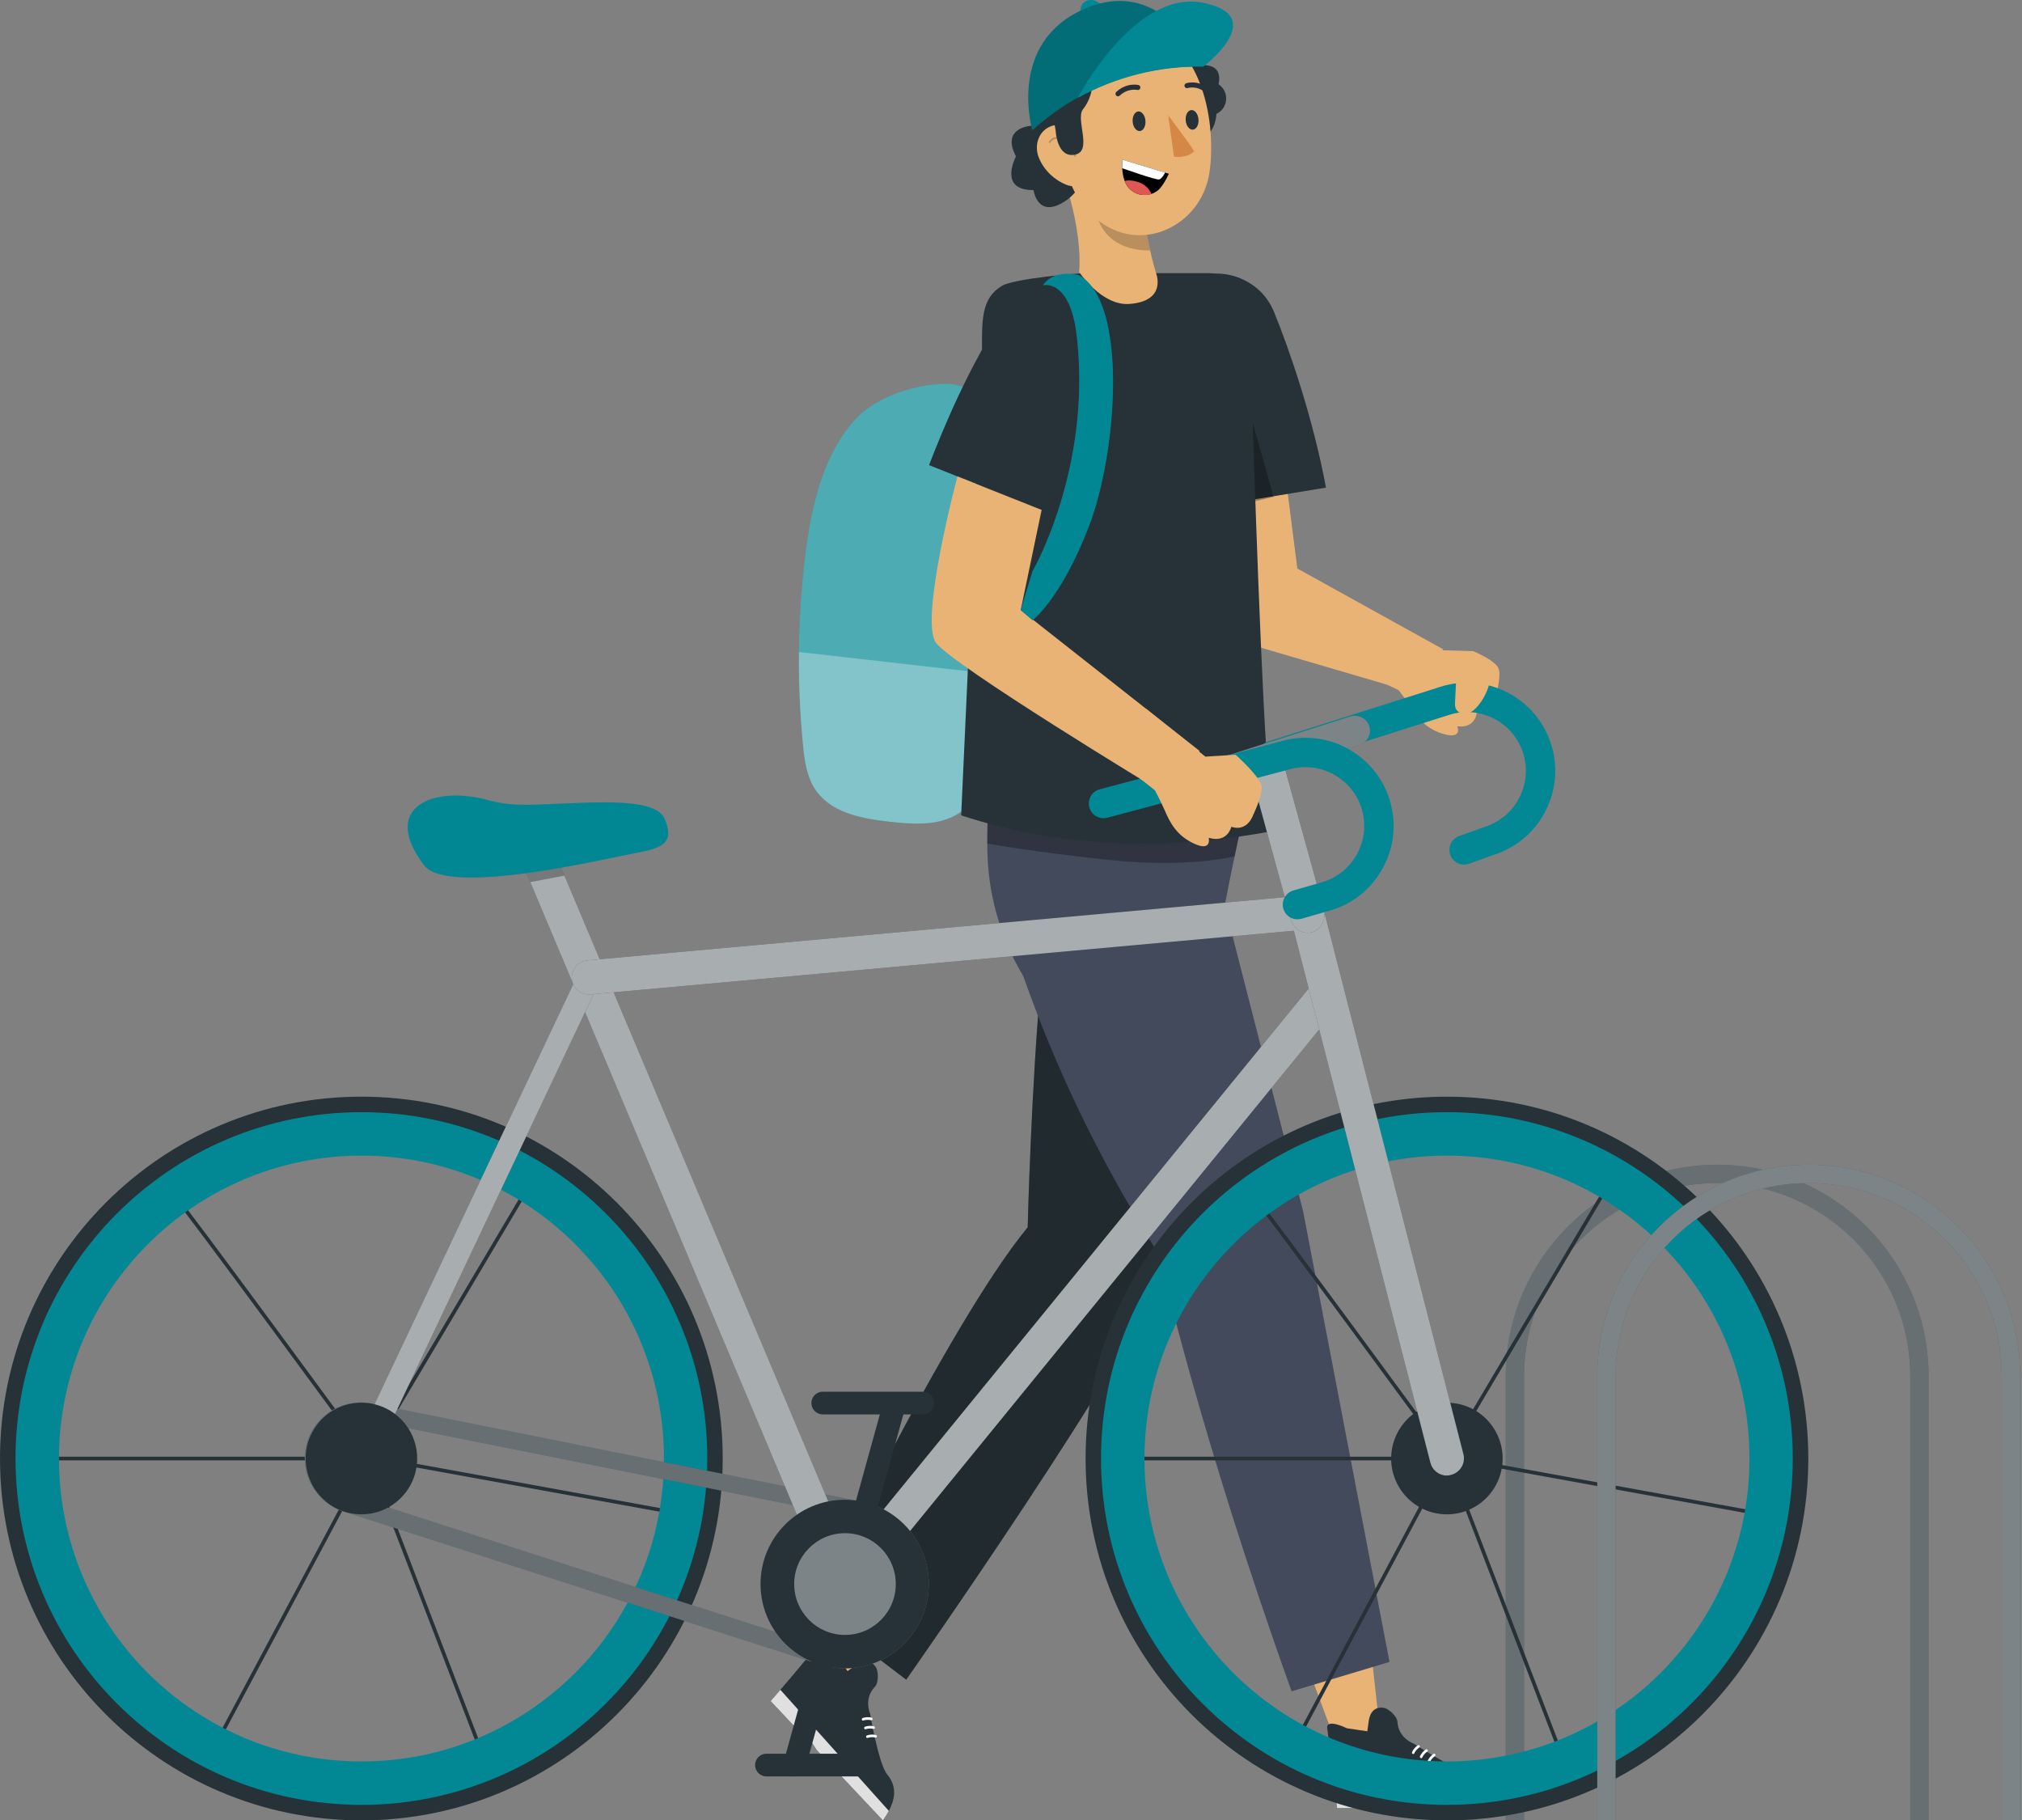<svg width="551" height="496" viewBox="0 0 551 496" fill="none" xmlns="http://www.w3.org/2000/svg">
<rect x="0" y="0" width="551" height="496" fill="#808080" stroke="none"/>
<path d="M348.443 115.161L353.524 154.903L393.304 176.931L382.396 187.852L342.911 176.276C336.054 174.377 330.937 168.641 329.825 161.605L323.839 123.736L348.443 115.161Z" fill="#E9B376"/>
<path d="M347.048 84.678C343.254 75.997 334.689 74.512 332.244 74.605C325.415 74.866 330.988 87.682 327.98 93.827C321.507 106.565 327.808 138.366 327.808 138.366L361.334 132.867C357.929 114.5 351.537 95.599 347.048 84.678Z" fill="#263238"/>
<path opacity="0.3" d="M339.346 137.219L339.876 109.864L347.048 135.383L339.346 137.219Z" fill="black"/>
<path d="M233.011 114.325C222.76 125.666 220.143 142.779 218.71 158.076C217.296 173.163 217.346 188.376 218.867 203.451C219.253 207.28 219.825 211.201 221.745 214.446C225.897 221.46 234.675 223.014 242.393 223.896C249.869 224.75 258.475 225.203 263.756 219.478C267.913 214.973 268.568 208.085 268.991 201.772C270.673 176.682 271.642 148.562 273.119 122.606C273.677 112.819 266.418 104.301 257.254 104.576C248.068 104.851 238.187 108.597 233.011 114.325Z" fill="#028894"/>
<g opacity="0.3">
<path d="M233.011 114.325C222.76 125.666 220.143 142.779 218.71 158.076C217.296 173.163 217.346 188.376 218.867 203.451C219.253 207.28 219.825 211.201 221.745 214.446C225.897 221.46 234.675 223.014 242.393 223.896C249.869 224.75 258.475 225.203 263.756 219.478C267.913 214.973 268.568 208.085 268.991 201.772C270.673 176.682 271.642 148.562 273.119 122.606C273.677 112.819 266.418 104.301 257.254 104.576C248.068 104.851 238.187 108.597 233.011 114.325Z" fill="white"/>
</g>
<path opacity="0.3" d="M263.686 182.874L217.715 177.651C217.629 186.263 218.002 194.879 218.868 203.451C219.254 207.28 219.825 211.201 221.746 214.446C225.898 221.46 234.676 223.014 242.393 223.896C249.869 224.75 258.475 225.203 263.757 219.478C265.072 218.052 266.007 216.372 266.725 214.563L263.686 182.874Z" fill="white"/>
<path d="M353.492 446.448L365.531 478.981L376.441 475.451L372.678 441.113L353.492 446.448Z" fill="#E9B376"/>
<path d="M364.354 492.667L374.247 492.593C374.247 492.593 376.24 491.514 377.415 491.647C378.587 491.782 382.667 492.529 382.667 492.529L408.939 492.329C408.722 491.228 408.455 490.249 408.153 489.38C407.785 488.321 407.361 487.426 406.889 486.668C405.241 484.021 403.014 483.091 400.597 482.957C396.917 482.753 385.281 475.104 385.281 475.104C385.281 475.104 381.071 473.665 380.808 469.189C380.71 467.511 378.219 465.482 377.041 465.323C374.636 464.994 373.31 466.527 372.979 468.934L372.597 471.73L367.042 470.906C367.042 470.906 361.374 468.104 361.67 470.866C361.84 472.442 362.841 479.459 363.478 485.027C363.628 486.325 363.766 487.553 363.888 488.631H363.891C364.164 491.023 364.354 492.667 364.354 492.667Z" fill="#263238"/>
<path d="M408.941 492.331L382.668 492.529C382.668 492.529 378.589 491.782 377.416 491.647C376.241 491.514 374.248 492.594 374.248 492.594L364.354 492.667C364.354 492.667 364.164 491.024 363.891 488.633L408.154 489.38C408.456 490.249 408.723 491.228 408.941 492.33V492.331Z" fill="#E0E0E0"/>
<path d="M391.068 477.934C390.945 477.816 390.757 477.804 390.615 477.9C389.967 478.338 389.425 478.953 389.059 479.723C388.866 480.128 389.458 480.515 389.652 480.105C389.978 479.42 390.452 478.876 391.017 478.493C391.206 478.364 391.235 478.099 391.072 477.94C391.072 477.94 391.069 477.937 391.066 477.934H391.068Z" fill="white"/>
<path d="M388.968 476.717C388.846 476.599 388.657 476.588 388.516 476.683C387.868 477.121 387.326 477.736 386.959 478.506C386.766 478.912 387.358 479.298 387.553 478.888C387.878 478.204 388.352 477.66 388.918 477.276C389.106 477.148 389.136 476.882 388.972 476.723C388.972 476.723 388.969 476.719 388.967 476.717H388.968Z" fill="white"/>
<path d="M386.804 475.582C386.682 475.464 386.493 475.452 386.352 475.548C385.704 475.986 385.162 476.601 384.795 477.371C384.602 477.776 385.194 478.162 385.389 477.753C385.714 477.068 386.188 476.524 386.754 476.141C386.942 476.012 386.972 475.747 386.808 475.588C386.808 475.588 386.805 475.585 386.802 475.582H386.804Z" fill="white"/>
<path d="M236.459 424.094L220.831 455.059L230.837 460.667L253.417 434.547L236.459 424.094Z" fill="#E9B376"/>
<path d="M210.011 463.506L216.795 470.717C216.795 470.717 218.941 471.445 219.644 472.398C220.342 473.351 222.57 476.853 222.57 476.853L240.587 496C241.246 495.092 241.78 494.229 242.21 493.416C242.735 492.425 243.101 491.505 243.336 490.644C244.153 487.634 243.318 485.366 241.773 483.502C239.418 480.662 237.104 466.92 237.104 466.92C237.104 466.92 235.292 462.851 238.391 459.614C239.552 458.401 239.344 455.192 238.659 454.218C237.265 452.229 235.241 452.3 233.253 453.695L230.946 455.317L227.771 450.679C227.771 450.679 225.968 444.614 224.146 446.71C223.108 447.906 218.651 453.413 215.009 457.669C214.16 458.662 213.356 459.6 212.651 460.422V460.425C211.086 462.252 210.013 463.509 210.013 463.509L210.011 463.506Z" fill="#263238"/>
<path d="M240.586 495.999L222.57 476.852C222.57 476.852 220.342 473.349 219.644 472.397C218.941 471.443 216.795 470.716 216.795 470.716L210.011 463.505C210.011 463.505 211.085 462.248 212.651 460.421L242.212 493.415C241.782 494.228 241.246 495.09 240.589 495.999H240.586Z" fill="#E0E0E0"/>
<path d="M238.968 473.088C238.971 472.917 238.852 472.771 238.685 472.733C237.924 472.554 237.105 472.577 236.292 472.83C235.863 472.964 235.984 473.662 236.417 473.526C237.139 473.299 237.86 473.279 238.526 473.432C238.749 473.484 238.964 473.324 238.968 473.096C238.968 473.093 238.968 473.091 238.968 473.088Z" fill="white"/>
<path d="M238.432 470.72C238.435 470.549 238.316 470.403 238.15 470.365C237.388 470.186 236.569 470.207 235.756 470.462C235.328 470.596 235.448 471.294 235.881 471.158C236.603 470.932 237.325 470.91 237.991 471.064C238.213 471.115 238.428 470.956 238.432 470.727C238.432 470.724 238.432 470.723 238.432 470.72Z" fill="white"/>
<path d="M237.79 468.361C237.793 468.189 237.674 468.043 237.508 468.005C236.746 467.828 235.927 467.849 235.114 468.102C234.686 468.237 234.806 468.934 235.239 468.798C235.961 468.571 236.683 468.551 237.348 468.704C237.571 468.756 237.786 468.596 237.79 468.368C237.79 468.365 237.79 468.363 237.79 468.361Z" fill="white"/>
<path d="M320.298 337.044C319.379 339.98 318.51 342.628 317.744 344.93C309.623 368.436 246.948 457.666 246.948 457.666L221.275 438.155C221.275 438.155 258.03 361.156 280.044 334.407C280.044 334.407 281.018 295.327 283.777 266.083C293.038 290.525 305.262 314.279 320.298 337.044Z" fill="#37474F"/>
<path opacity="0.4" d="M320.298 337.044C319.379 339.98 318.51 342.628 317.744 344.93C309.623 368.436 246.948 457.666 246.948 457.666L221.275 438.155C221.275 438.155 258.03 361.156 280.044 334.407C280.044 334.407 281.018 295.327 283.777 266.083C293.038 290.525 305.262 314.279 320.298 337.044Z" fill="black"/>
<path d="M378.636 452.829L351.966 460.831C326.863 390.869 315.843 341.86 315.843 341.86C314.822 340.229 313.824 338.598 312.85 337.005C298.858 314.229 287.482 290.462 278.866 266.006C273.026 256.207 269.624 245.113 269.133 233.713C268.12 210.096 275.645 195.142 275.645 195.142L285.064 190.383H285.254L344.074 200.936C344.074 200.936 339.338 217.643 333.733 246.722L355.1 330.058L378.636 452.829Z" fill="#5F6982"/>
<path opacity="0.3" d="M378.636 452.829L351.966 460.831C326.863 390.869 315.843 341.86 315.843 341.86C314.822 340.229 313.824 338.598 312.85 337.005C298.858 314.229 287.482 290.462 278.866 266.006C273.026 256.207 269.624 245.113 269.133 233.713C268.12 210.096 275.645 195.142 275.645 195.142L285.064 190.383H285.254L344.074 200.936C344.074 200.936 339.338 217.643 333.733 246.722L355.1 330.058L378.636 452.829Z" fill="black"/>
<path opacity="0.3" d="M269.041 223.319V229.837C269.041 229.837 280.919 232.051 302.393 234.332C323.867 236.614 336.429 233.319 336.429 233.319L337.61 227.777L269.041 223.319Z" fill="black"/>
<path d="M267.643 97.214L261.923 222.165C288.952 231.035 318.266 231.921 347.251 226.343C347.251 226.343 349.035 220.184 346.487 217.215C344.784 215.228 342.264 144.728 341.052 105.092C340.982 101.707 345.147 87.604 342.257 79.942C340.244 74.605 331.579 74.527 329.227 74.423H296.112C293.898 74.391 276.416 75.886 273.071 77.864C267.356 81.239 267.484 87.126 267.643 97.214Z" fill="#263238"/>
<path opacity="0.3" d="M265.375 142.036L272.284 142.284L274.832 115.976L265.894 136.728L265.375 142.036Z" fill="black"/>
<path d="M295.379 0.649C296.123 0.045 297.164 -0.132 298.095 0.096C299.026 0.325 299.838 0.934 300.406 1.705L294.499 3.219C294.245 2.295 294.636 1.252 295.378 0.649H295.379Z" fill="#028894"/>
<path d="M324.251 14.453L326.612 17.873C326.612 17.873 333.45 16.525 332.057 22.964C334.194 24.385 334.774 27.271 333.355 29.411C332.888 30.114 332.24 30.676 331.478 31.039C331.478 31.039 331.059 41.677 321.702 35.105C312.345 28.532 315.72 14.664 315.72 14.664L324.251 14.453Z" fill="#263238"/>
<path d="M294.044 74.091C294.044 74.091 295.36 64.646 289.837 48.273C289.837 48.255 290.691 47.829 290.691 47.812C289.929 45.522 289.131 43.41 288.386 41.58C288.368 41.527 288.368 41.509 288.368 41.509L311.632 54.541C311.331 59.867 313.676 70.03 314.998 74.308C314.998 74.308 318.199 82.021 307.804 82.817C300.207 83.4 294.044 74.091 294.044 74.091Z" fill="#E9B376"/>
<path opacity="0.2" d="M312.346 61.979L299.18 59.605C300.54 63.613 304.337 68.268 313.427 68.265C313.427 68.265 312.325 63.762 312.346 61.979Z" fill="black"/>
<path d="M325.587 14.667C328.481 19.799 329.929 31.298 321.478 29.256C313.027 27.215 320.612 5.847 325.587 14.667Z" fill="#263238"/>
<path d="M281.401 29.178L281.019 34.274C281.019 34.274 272.673 34.666 276.858 42.619C276.858 42.619 271.86 51.926 281.639 51.778C281.639 51.778 282.707 60.029 290.587 54.573C298.466 49.117 298.628 34.249 298.628 34.249L295.108 19.259L284.722 25.429L281.401 29.178Z" fill="#263238"/>
<path d="M287.714 30.498C289.868 44.811 290.793 52.927 298.712 59.604C310.624 69.647 327.413 61.684 329.581 46.971C331.531 33.729 327.684 12.547 313.093 8.201C298.718 3.92 285.563 16.185 287.714 30.498Z" fill="#E9B376"/>
<path d="M283.098 42.997C284.573 46.601 287.58 49.168 290.558 50.335C295.035 52.09 297.797 48.177 296.989 43.678C296.263 39.629 293.058 33.838 288.354 34.007C283.719 34.174 281.411 38.877 283.098 42.997Z" fill="#E9B376"/>
<path d="M308.655 33.211C308.785 34.684 309.67 35.8 310.632 35.706C311.593 35.612 312.268 34.341 312.138 32.867C312.009 31.394 311.124 30.278 310.162 30.372C309.2 30.467 308.525 31.739 308.655 33.211Z" fill="#263238"/>
<path d="M323.106 32.834C323.236 34.307 324.121 35.423 325.083 35.329C326.045 35.234 326.719 33.963 326.59 32.49C326.46 31.017 325.575 29.9 324.613 29.995C323.651 30.089 322.977 31.36 323.106 32.834Z" fill="#263238"/>
<path d="M318.342 31.443C318.342 31.443 323.644 38.349 325.4 41.196C323.516 43.228 319.913 42.687 319.913 42.687L318.342 31.443Z" fill="#D58745"/>
<path d="M304.448 26.209C304.677 26.28 304.939 26.23 305.129 26.052C307.393 23.938 309.875 24.503 309.9 24.509C310.271 24.597 310.647 24.37 310.74 24C310.832 23.63 310.604 23.257 310.236 23.169C310.105 23.136 306.994 22.427 304.187 25.05C303.907 25.311 303.891 25.749 304.15 26.025C304.234 26.115 304.337 26.174 304.448 26.209Z" fill="#263238"/>
<path opacity="0.2" d="M286.029 38.728C286.533 37.818 287.686 37.396 288.713 37.555C289.739 37.715 290.638 38.359 291.326 39.141C292.15 40.079 292.725 41.235 292.974 42.459" stroke="black" stroke-width="0.5" stroke-linecap="round" stroke-linejoin="round"/>
<path d="M305.836 43.495L318.523 47.347C317.828 48.745 317.119 50.159 316.087 51.329C315.054 52.498 313.713 53.023 312.156 53.119C309.929 53.258 307.79 52.05 306.798 50.049C305.805 48.047 305.702 45.724 305.837 43.494L305.836 43.495Z" fill="black"/>
<path d="M317.503 47.037C317.503 47.037 316.698 48.639 315.922 48.897C315.146 49.155 305.789 45.828 305.789 45.828L305.836 43.494L317.501 47.036L317.503 47.037Z" fill="white"/>
<path d="M313.743 52.842C313.743 52.842 313.043 50.652 310.424 49.701C307.806 48.749 306.483 49.331 306.483 49.331C306.483 49.331 307.336 51.926 309.8 52.758C312.264 53.589 313.741 52.84 313.741 52.84L313.743 52.842Z" fill="#DE5753"/>
<path d="M287.672 35.621C287.672 35.621 287.984 43.094 292.9 42.15C297.817 41.207 293.077 32.741 295.051 29.858C297.568 26.714 298.342 22.515 297.114 18.678C295.469 14.437 285.996 26.078 285.996 26.078L287.672 35.621Z" fill="#263238"/>
<path d="M281.313 35.479C294.065 23.938 310.749 17.73 327.934 18.128C327.934 18.128 317.501 -7.075 295.57 2.394C274.27 11.589 281.313 35.479 281.313 35.479Z" fill="#028894"/>
<path d="M329.119 25.313C329.244 25.274 329.36 25.199 329.45 25.089C329.692 24.792 329.652 24.354 329.359 24.112C326.419 21.684 323.39 22.645 323.248 22.672C322.886 22.79 322.683 23.179 322.796 23.545C322.909 23.909 323.291 24.109 323.653 23.996C323.778 23.95 326.12 23.239 328.481 25.189C328.665 25.342 328.907 25.381 329.12 25.314L329.119 25.313Z" fill="#263238"/>
<path opacity="0.2" d="M281.313 35.479C294.065 23.938 310.749 17.73 327.934 18.128C327.934 18.128 317.501 -7.075 295.57 2.394C274.27 11.589 281.313 35.479 281.313 35.479Z" fill="black"/>
<path d="M327.936 18.128C327.936 18.128 346.246 4.275 327.673 0.727C309.099 -2.821 293.694 26.661 293.694 26.661C304.181 20.904 315.978 17.965 327.936 18.128Z" fill="#028894"/>
<path d="M412.816 495.999V375.047C412.816 344.567 437.495 319.857 467.937 319.857C498.379 319.857 523.058 344.566 523.058 375.047V495.999" stroke="#263238" stroke-width="5" stroke-miterlimit="10"/>
<path opacity="0.3" d="M412.816 495.999V375.047C412.816 344.567 437.495 319.857 467.937 319.857C498.379 319.857 523.058 344.566 523.058 375.047V495.999" stroke="white" stroke-width="5" stroke-miterlimit="10"/>
<path d="M379.759 172.357L392.625 177.169L401.424 177.422C401.424 177.422 407.89 180.016 408.461 182.426C409.034 184.835 407.539 190.017 407.539 190.017C407.539 190.017 406.904 194.71 402.439 194.062C402.439 194.062 402.234 198.51 397.106 197.898C397.106 197.898 398.62 201.366 393.678 200.079C388.735 198.792 386.428 195.639 384.738 193.068C383.05 190.497 381.139 188.075 381.139 188.075L364.23 179.867L379.76 172.358L379.759 172.357Z" fill="#E9B376"/>
<path d="M398.97 235.574C397.332 235.574 395.794 234.556 395.21 232.922C394.466 230.843 395.547 228.553 397.624 227.808L405.203 225.089C409.311 223.616 412.566 220.612 414.37 216.632C416.174 212.653 416.286 208.221 414.688 204.155C411.622 196.352 402.963 192.222 394.983 194.754L348.016 209.641C345.915 210.309 343.668 209.142 343.001 207.035C342.336 204.929 343.5 202.682 345.603 202.015L392.57 187.127C404.549 183.333 417.523 189.526 422.121 201.225C424.518 207.324 424.35 213.969 421.646 219.937C418.942 225.905 414.058 230.408 407.895 232.619L400.316 235.337C399.871 235.496 399.418 235.571 398.97 235.571V235.574Z" fill="#028894"/>
<g opacity="0.2">
<path d="M398.97 235.574C397.332 235.574 395.794 234.556 395.21 232.922C394.466 230.843 395.547 228.553 397.624 227.808L405.203 225.089C409.311 223.616 412.566 220.612 414.37 216.632C416.174 212.653 416.286 208.221 414.688 204.155C411.622 196.352 402.963 192.222 394.983 194.754L348.016 209.641C345.915 210.309 343.668 209.142 343.001 207.035C342.336 204.929 343.5 202.682 345.603 202.015L392.57 187.127C404.549 183.333 417.523 189.526 422.121 201.225C424.518 207.324 424.35 213.969 421.646 219.937C418.942 225.905 414.058 230.408 407.895 232.619L400.316 235.337C399.871 235.496 399.418 235.571 398.97 235.571V235.574Z" fill="#028894"/>
</g>
<path d="M397.007 181.09C396.842 184.453 396.677 187.817 396.513 191.181C396.481 191.837 396.455 192.523 396.726 193.121C397.24 194.258 398.718 194.704 399.922 194.381C401.125 194.058 402.082 193.15 402.867 192.181C404.912 189.659 406.149 186.493 406.356 183.252L397.008 181.087L397.007 181.09Z" fill="#E9B376"/>
<path d="M300.031 397.407H394.283L351.409 477.837" stroke="#263238" stroke-miterlimit="10"/>
<path d="M480.409 412.614L394.299 396.96L439.157 321.309" stroke="#263238" stroke-miterlimit="10"/>
<path d="M341.408 325.75C342.772 326.66 394.299 396.962 394.299 396.962L425.363 477.838" stroke="#263238" stroke-miterlimit="10"/>
<path d="M6.061 397.407H100.314L57.439 477.837" stroke="#263238" stroke-miterlimit="10"/>
<path d="M186.439 412.614L100.328 396.96L145.186 321.309" stroke="#263238" stroke-miterlimit="10"/>
<path d="M47.437 325.75C48.801 326.66 100.328 396.962 100.328 396.962L131.391 477.838" stroke="#263238" stroke-miterlimit="10"/>
<path d="M98.485 311.19C146.042 311.19 184.595 349.79 184.595 397.406C184.595 445.021 146.042 483.622 98.485 483.622C50.929 483.622 12.376 445.021 12.376 397.406C12.428 349.811 50.95 311.24 98.485 311.19ZM98.485 298.813C44.102 298.806 0.009 342.939 1.32846e-06 397.391C-0.009 451.843 44.072 495.989 98.454 495.998C152.839 496.007 196.931 451.872 196.94 397.422V397.406C196.94 342.954 152.854 298.813 98.469 298.813H98.485Z" fill="#263238"/>
<path d="M98.485 314.872C144.012 314.863 180.924 351.809 180.933 397.391C180.942 442.973 144.042 479.932 98.516 479.941C52.991 479.95 16.077 443.005 16.069 397.422V397.406C16.111 351.848 52.984 314.922 98.485 314.871M98.485 303.036C46.431 303.036 4.233 345.287 4.233 397.406C4.233 449.525 46.431 491.775 98.485 491.775C150.54 491.775 192.738 449.525 192.738 397.406C192.738 345.287 150.54 303.036 98.485 303.036Z" fill="#028894"/>
<path d="M394.283 311.19C441.839 311.181 480.4 349.774 480.408 397.391C480.417 445.008 441.872 483.614 394.314 483.623C346.758 483.632 308.197 445.039 308.189 397.422V397.406C308.24 349.811 346.762 311.24 394.298 311.19M394.298 298.813C339.913 298.813 295.827 342.954 295.827 397.406C295.827 451.857 339.913 495.998 394.298 495.998C448.682 495.998 492.769 451.857 492.769 397.406C492.769 342.954 448.682 298.813 394.298 298.813Z" fill="#263238"/>
<path d="M394.283 314.872C439.809 314.863 476.722 351.809 476.731 397.391C476.74 442.973 439.841 479.932 394.314 479.941C348.789 479.95 311.875 443.005 311.866 397.422V397.406C311.909 351.848 348.78 314.922 394.283 314.871M394.283 303.036C342.229 303.036 300.031 345.287 300.031 397.406C300.031 449.525 342.229 491.775 394.283 491.775C446.338 491.775 488.536 449.525 488.536 397.406C488.536 345.287 446.338 303.036 394.283 303.036Z" fill="#028894"/>
<path d="M400.962 411.065C408.496 407.373 411.613 398.264 407.925 390.721C404.237 383.178 395.14 380.057 387.606 383.749C380.073 387.442 376.955 396.55 380.643 404.093C384.331 411.636 393.428 414.758 400.962 411.065Z" fill="#263238"/>
<path d="M98.471 386.825C99.437 386.828 100.399 386.964 101.33 387.228H101.67L234.812 413.805C244.592 416.348 250.461 426.346 247.922 436.138C245.825 444.226 238.524 449.868 230.177 449.852C228.688 449.85 227.204 449.668 225.759 449.311L95.799 407.541H95.63C90.015 405.945 86.754 400.094 88.348 394.473C89.632 389.941 93.753 386.806 98.458 386.781M98.458 382.14C90.061 382.025 83.162 388.746 83.047 397.153C82.952 404.157 87.641 410.322 94.41 412.09L224.509 453.86C226.367 454.332 228.278 454.571 230.194 454.572C242.857 454.559 253.112 444.269 253.098 431.59C253.086 421.103 245.981 411.959 235.833 409.368L102.567 382.697C101.235 382.318 99.857 382.125 98.472 382.125L98.458 382.14Z" fill="#263238"/>
<path opacity="0.3" d="M98.471 386.825C99.437 386.828 100.399 386.964 101.33 387.228H101.67L234.812 413.805C244.592 416.348 250.461 426.346 247.922 436.138C245.825 444.226 238.524 449.868 230.177 449.852C228.688 449.85 227.204 449.668 225.759 449.311L95.799 407.541H95.63C90.015 405.945 86.754 400.094 88.348 394.473C89.632 389.941 93.753 386.806 98.458 386.781M98.458 382.14C90.061 382.025 83.162 388.746 83.047 397.153C82.952 404.157 87.641 410.322 94.41 412.09L224.509 453.86C226.367 454.332 228.278 454.571 230.194 454.572C242.857 454.559 253.112 444.269 253.098 431.59C253.086 421.103 245.981 411.959 235.833 409.368L102.567 382.697C101.235 382.318 99.857 382.125 98.472 382.125L98.458 382.14Z" fill="white"/>
<path d="M230.176 436.253C229.955 436.267 229.733 436.267 229.512 436.253C227.902 436.024 226.531 434.967 225.896 433.468L143.402 237.753C142.408 235.391 143.516 232.669 145.874 231.673C148.233 230.678 150.952 231.787 151.946 234.148L231.443 422.7L358.143 267.471C359.822 265.536 362.75 265.329 364.682 267.011C366.537 268.622 366.812 271.404 365.313 273.349L233.808 434.549C232.918 435.638 231.582 436.264 230.177 436.251L230.176 436.253Z" fill="#263238"/>
<path opacity="0.6" d="M230.176 436.253C229.955 436.267 229.733 436.267 229.512 436.253C227.902 436.024 226.531 434.967 225.896 433.468L143.402 237.753C142.408 235.391 143.516 232.669 145.874 231.673C148.233 230.678 150.952 231.787 151.946 234.148L231.443 422.7L358.143 267.471C359.822 265.536 362.75 265.329 364.682 267.011C366.537 268.622 366.812 271.404 365.313 273.349L233.808 434.549C232.918 435.638 231.582 436.264 230.177 436.251L230.176 436.253Z" fill="white"/>
<path opacity="0.3" d="M142.977 236.799L144.516 240.358L153.83 238.579L152.456 235.32L142.977 236.799Z" fill="black"/>
<path d="M98.486 400.501C96.778 400.504 95.393 399.122 95.388 397.413C95.388 396.95 95.49 396.493 95.689 396.076L157.695 265.011C158.344 263.43 160.15 262.675 161.728 263.325C163.306 263.976 164.059 265.784 163.411 267.363C163.37 267.463 163.324 267.561 163.273 267.657L101.282 398.721C100.773 399.807 99.683 400.5 98.486 400.501Z" fill="#263238"/>
<path opacity="0.6" d="M98.486 400.501C96.778 400.504 95.393 399.122 95.388 397.413C95.388 396.95 95.49 396.493 95.689 396.076L157.695 265.011C158.344 263.43 160.15 262.675 161.728 263.325C163.306 263.976 164.059 265.784 163.411 267.363C163.37 267.463 163.324 267.561 163.273 267.657L101.282 398.721C100.773 399.807 99.683 400.5 98.486 400.501Z" fill="white"/>
<path d="M394.283 402.048C392.162 402.049 390.31 400.61 389.787 398.551L352.58 253.594L160.892 270.952C158.332 271.184 156.07 269.292 155.84 266.729C155.609 264.166 157.499 261.901 160.059 261.671L355.672 243.957C357.937 243.749 360.018 245.217 360.585 247.423L398.78 396.201C399.415 398.683 397.921 401.21 395.442 401.847C395.067 401.968 394.678 402.036 394.283 402.048Z" fill="#263238"/>
<path opacity="0.6" d="M394.283 402.048C392.162 402.049 390.31 400.61 389.787 398.551L352.58 253.594L160.892 270.952C158.332 271.184 156.07 269.292 155.84 266.729C155.609 264.166 157.499 261.901 160.059 261.671L355.672 243.957C357.937 243.749 360.018 245.217 360.585 247.423L398.78 396.201C399.415 398.683 397.921 401.21 395.442 401.847C395.067 401.968 394.678 402.036 394.283 402.048Z" fill="white"/>
<path d="M356.926 254.113C354.63 254.457 352.412 252.879 351.738 250.421L340.523 209.493C339.775 206.783 341.158 203.976 343.613 203.224C346.069 202.472 348.665 204.06 349.413 206.771L360.722 247.703C361.467 250.413 360.081 253.215 357.626 253.964C357.626 253.964 357.625 253.964 357.623 253.964C357.395 254.032 357.162 254.084 356.926 254.113Z" fill="#263238"/>
<path opacity="0.6" d="M356.926 254.113C354.63 254.457 352.412 252.879 351.738 250.421L340.523 209.493C339.775 206.783 341.158 203.976 343.613 203.224C346.069 202.472 348.665 204.06 349.413 206.771L360.722 247.703C361.467 250.413 360.081 253.215 357.626 253.964C357.626 253.964 357.625 253.964 357.623 253.964C357.395 254.032 357.162 254.084 356.926 254.113Z" fill="white"/>
<path d="M373.276 198.402C373.634 200.386 372.406 202.338 370.403 202.972L337.042 213.492C334.832 214.194 332.474 213.05 331.776 210.937C331.078 208.824 332.302 206.542 334.511 205.84L367.872 195.239C370.082 194.54 372.435 195.686 373.132 197.799C373.132 197.799 373.132 197.8 373.132 197.802C373.195 197.998 373.244 198.199 373.276 198.402Z" fill="#263238"/>
<path opacity="0.4" d="M373.276 198.402C373.634 200.386 372.406 202.338 370.403 202.972L337.042 213.492C334.832 214.194 332.474 213.05 331.776 210.937C331.078 208.824 332.302 206.542 334.511 205.84L367.872 195.239C370.082 194.54 372.435 195.686 373.132 197.799C373.132 197.799 373.132 197.8 373.132 197.802C373.195 197.998 373.244 198.199 373.276 198.402Z" fill="white"/>
<path d="M115.891 236.155C122.81 243.389 159.11 235.307 169.805 233.102C178.311 231.349 184.619 231.131 181.081 223.055C178.186 216.447 157.513 219.136 143.576 219.285C140.013 219.323 136.444 218.987 133.014 218.022C118.504 213.943 103.035 219.708 115.891 236.156V236.155Z" fill="#028894"/>
<path d="M216.519 484.026C214.812 484.026 213.427 482.642 213.426 480.933C213.426 480.656 213.463 480.379 213.536 480.11L240.854 381.456C241.385 379.832 243.13 378.946 244.753 379.477C246.273 379.975 247.163 381.55 246.803 383.11L219.485 481.703C219.136 483.06 217.918 484.012 216.519 484.024V484.026Z" fill="#263238"/>
<path d="M251.499 385.386H224.197C222.49 385.386 221.107 384.001 221.107 382.292C221.107 380.583 222.49 379.198 224.197 379.198H251.499C253.206 379.198 254.589 380.583 254.589 382.292C254.589 384.001 253.206 385.386 251.499 385.386Z" fill="#263238"/>
<path d="M236.141 484.026H208.854C207.147 484.026 205.764 482.641 205.764 480.932C205.764 479.223 207.147 477.838 208.854 477.838H236.141C237.848 477.838 239.231 479.223 239.231 480.932C239.231 482.641 237.848 484.026 236.141 484.026Z" fill="#263238"/>
<path d="M98.486 382.199C106.873 382.199 113.675 389.008 113.675 397.406C113.675 405.804 106.875 412.612 98.486 412.612C90.096 412.612 83.298 405.804 83.298 397.406C83.298 389.008 90.098 382.199 98.486 382.199Z" fill="#263238"/>
<path d="M230.176 408.653C217.512 408.653 207.247 418.931 207.247 431.61C207.247 444.289 217.512 454.568 230.176 454.568C242.839 454.568 253.105 444.289 253.105 431.61C253.114 418.94 242.861 408.662 230.207 408.653H230.176Z" fill="#263238"/>
<path opacity="0.4" d="M230.26 417.753C222.616 417.753 216.418 423.958 216.418 431.612C216.418 439.265 222.614 445.471 230.26 445.471C237.905 445.471 244.101 439.265 244.101 431.612C244.106 423.963 237.918 417.759 230.279 417.753H230.26Z" fill="white"/>
<path opacity="0.3" d="M115.891 236.155C122.81 243.389 159.11 235.307 169.805 233.102C178.311 231.349 184.619 231.131 181.081 223.055C178.186 216.447 157.513 219.136 143.576 219.285C140.013 219.323 136.444 218.987 133.014 218.022C118.504 213.943 103.035 219.708 115.891 236.156V236.155Z" fill="#028894"/>
<path d="M353.552 250.483C351.817 250.483 350.219 249.341 349.716 247.588C349.106 245.464 350.328 243.248 352.449 242.639L360.186 240.411C364.381 239.203 367.821 236.413 369.874 232.557C371.929 228.7 372.324 224.285 370.988 220.124C368.423 212.141 360.043 207.464 351.922 209.484L301.729 222.8C299.597 223.368 297.408 222.094 296.844 219.959C296.28 217.823 297.551 215.633 299.682 215.069L349.939 201.736C362.193 198.694 374.751 205.708 378.595 217.677C380.598 223.917 380.006 230.538 376.925 236.321C373.846 242.104 368.686 246.287 362.395 248.098L354.658 250.326C354.289 250.432 353.918 250.483 353.552 250.483Z" fill="#028894"/>
<g opacity="0.2">
<path d="M353.552 250.483C351.817 250.483 350.219 249.341 349.716 247.588C349.106 245.464 350.328 243.248 352.449 242.639L360.186 240.411C364.381 239.203 367.821 236.413 369.874 232.557C371.929 228.7 372.324 224.285 370.988 220.124C368.423 212.141 360.043 207.464 351.922 209.484L301.729 222.8C299.597 223.368 297.408 222.094 296.844 219.959C296.28 217.823 297.551 215.633 299.682 215.069L349.939 201.736C362.193 198.694 374.751 205.708 378.595 217.677C380.598 223.917 380.006 230.538 376.925 236.321C373.846 242.104 368.686 246.287 362.395 248.098L354.658 250.326C354.289 250.432 353.918 250.483 353.552 250.483Z" fill="#028894"/>
</g>
<path d="M437.759 495.999V375.047C437.759 344.567 462.438 319.857 492.88 319.857C523.322 319.857 548 344.566 548 375.047V495.999" stroke="#263238" stroke-width="5" stroke-miterlimit="10"/>
<path opacity="0.4" d="M437.759 495.999V375.047C437.759 344.567 462.438 319.857 492.88 319.857C523.322 319.857 548 344.566 548 375.047V495.999" stroke="white" stroke-width="5" stroke-miterlimit="10"/>
<path d="M312.235 193.063L328.46 206.162L336.705 205.639C336.705 205.639 343.642 211.816 343.801 214.395C343.96 216.974 341.5 222.034 341.5 222.034C341.5 222.034 340.011 226.744 335.537 225.281C335.537 225.281 334.534 229.816 329.372 228.272C329.372 228.272 330.311 232.107 325.46 229.901C320.608 227.695 318.798 224.042 317.52 221.097C316.243 218.152 314.708 215.323 314.708 215.323L299.224 203.079L312.235 193.066V193.063Z" fill="#E9B376"/>
<path d="M290.375 76.279C290.617 76.295 279.065 78.119 276.349 81.719C269.894 90.275 261.972 103.957 253.163 126.734L286.452 139.975L294.941 101.693C293.642 86.842 290.377 76.277 290.377 76.277L290.375 76.279Z" fill="#263238"/>
<path d="M260.899 129.813C260.899 129.813 250.529 168.759 255.018 175.082C259.312 181.13 316.133 215.528 316.133 215.528L326.898 204.614L278.149 166.221L283.845 138.941L260.899 129.813Z" fill="#E9B376"/>
<path d="M284.207 77.743C284.207 77.743 291.642 75.655 293.453 91.767C297.511 127.862 281.361 155.657 281.361 155.657L278.149 166.219L281.357 168.995C281.357 168.995 289.194 163.185 296.836 143.132C304.479 123.08 307.373 82.351 294.067 75.01C294.067 75.01 287.388 73.04 284.207 77.743Z" fill="#028894"/>
<path opacity="0.3" d="M284.207 77.743C284.207 77.743 291.642 75.655 293.453 91.767C297.511 127.862 281.361 155.657 281.361 155.657L278.149 166.219L281.357 168.995C281.357 168.995 289.194 163.185 296.836 143.132C304.479 123.08 307.373 82.351 294.067 75.01C294.067 75.01 287.388 73.04 284.207 77.743Z" fill="#028894"/>
</svg>
